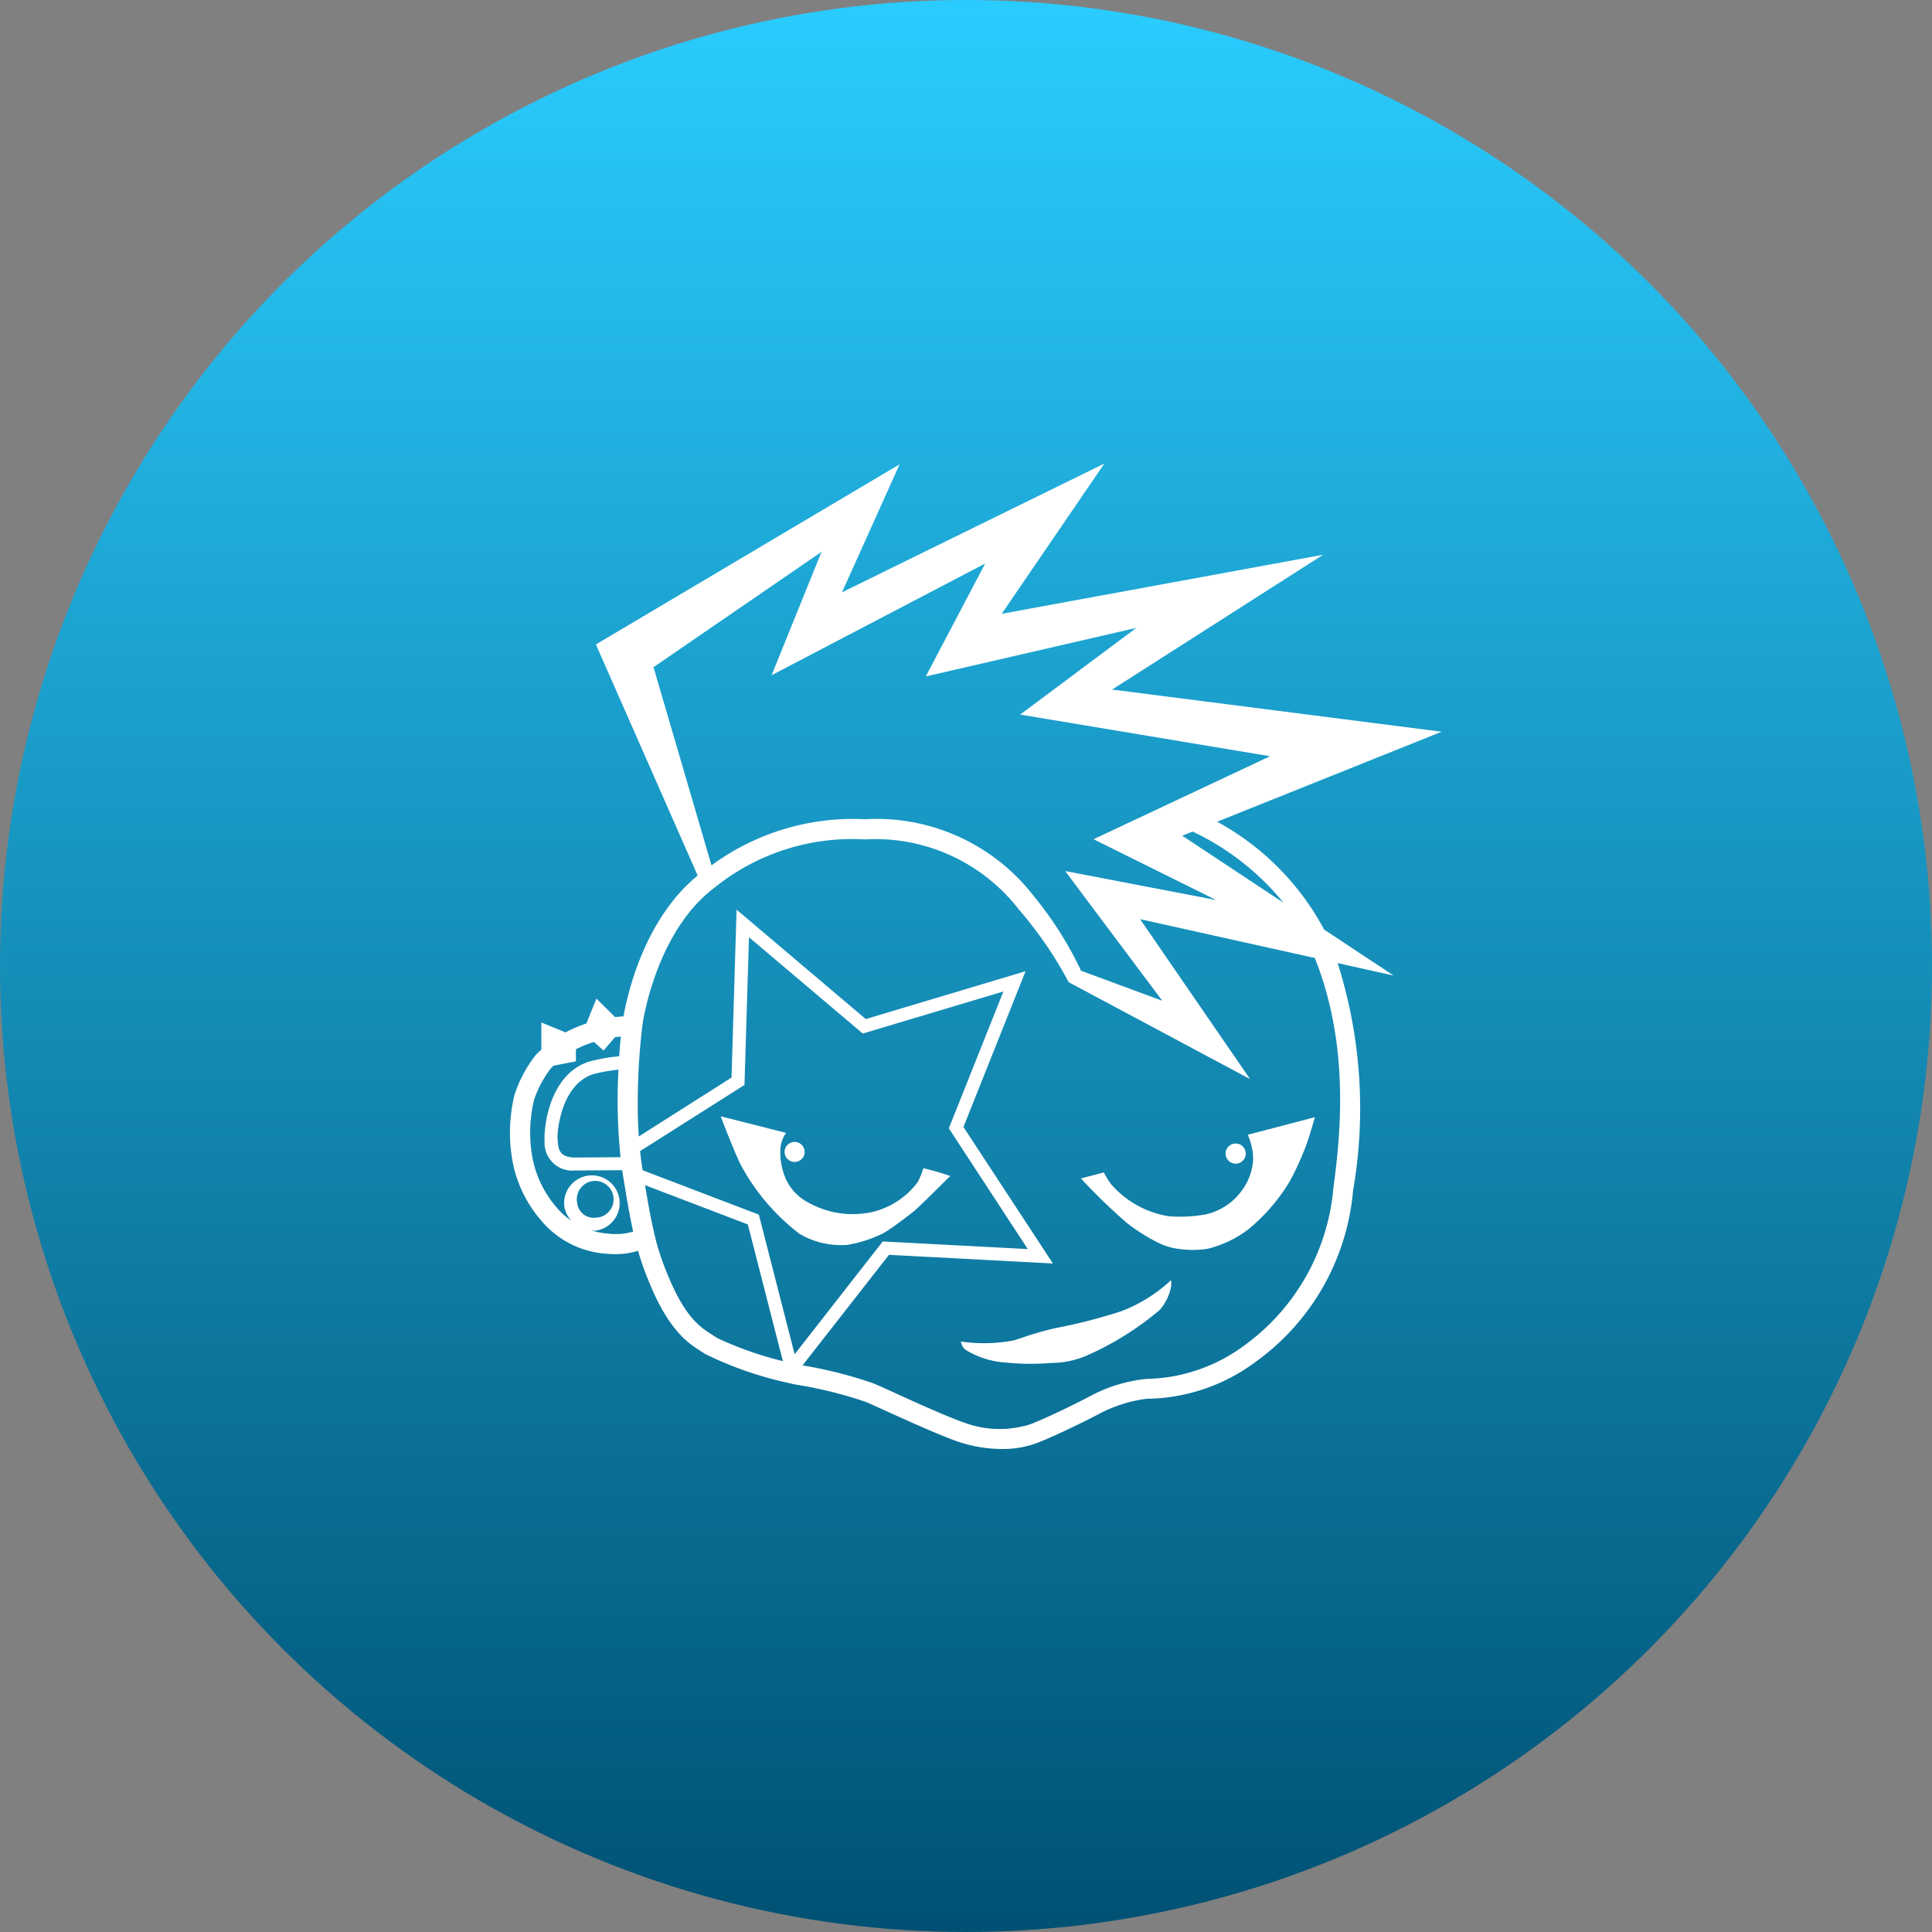 <svg id="Layer_1" data-name="Layer 1" xmlns="http://www.w3.org/2000/svg" xmlns:xlink="http://www.w3.org/1999/xlink" width="96" height="96" viewBox="0 0 96 96">
  <rect x="0" y="0" width="96" height="96" fill="#808080" stroke="none"/>
  <defs>
    <linearGradient id="linear-gradient" x1="48" y1="488" x2="48" y2="392" gradientTransform="translate(0 -392)" gradientUnits="userSpaceOnUse">
      <stop offset="0" stop-color="#005173"/>
      <stop offset="1" stop-color="#2accff"/>
    </linearGradient>
  </defs>
  <circle cx="48" cy="48" r="48" fill="url(#linear-gradient)"/>
  <g>
    <path d="M58.131,63.664a7.614,7.614,0,0,1-2.392,1.482,26.893,26.893,0,0,1-3.287.847c-1.165.262-1.693.509-2.116.618a7.908,7.908,0,0,1-2.59.048.682.682,0,0,0,.214.4,4.272,4.272,0,0,0,1.972.641,12.424,12.424,0,0,0,2.306.024,4.462,4.462,0,0,0,1.735-.356,14.882,14.882,0,0,0,3.659-2.282C58.3,64.3,58.25,63.427,58.131,63.664Z" fill="#fff"/>
    <path d="M65.784,46.183l-.043-.095a13.16,13.16,0,0,0-5.263-5.257l11.157-4.472L55.26,34.264l10.487-6.7L49.774,30.5l5.1-7.466L41.838,29.431,44.7,23.072l-15.09,8.95,5.057,11.484c-2.646,2.162-3.485,5.866-3.685,6.994-.121.009-.262.022-.416.041l-.93-.922-.5,1.24A6.514,6.514,0,0,0,28.1,51.3L26.9,50.807v1.348c-.093.089-.191.17-.279.269a6.37,6.37,0,0,0-1.059,1.988,7.981,7.981,0,0,0-.067,3.436,6.282,6.282,0,0,0,1.414,2.82A4.629,4.629,0,0,0,30.161,62.3c.152.012.3.018.442.018a3.648,3.648,0,0,0,1.1-.168,14.532,14.532,0,0,0,.54,1.532c.989,2.448,1.977,3.074,2.569,3.449.078.05.15.095.213.141a18.031,18.031,0,0,0,4.153,1.447l0,.014.008-.011c.211.048.4.087.566.112a20.587,20.587,0,0,1,3.266.826c.142.057.5.219.958.428,1.075.487,2.7,1.224,3.579,1.529A6.857,6.857,0,0,0,49.777,72a4.9,4.9,0,0,0,1.733-.292c.892-.34,2.513-1.136,3.132-1.468a6.847,6.847,0,0,1,2.336-.735,9.214,9.214,0,0,0,5.365-1.8,11.74,11.74,0,0,0,4.891-8.549,23.848,23.848,0,0,0-.767-11.3l2.783.618Zm-2.012-1.331-5.027-3.326.517-.207A12.955,12.955,0,0,1,63.772,44.852Zm-31.3-11.7,8.349-5.731L38.34,33.552,48.953,28,46,33.612,56.462,31.2l-5.771,4.307,12.42,2.07L54.338,41.7l6.089,3.02-7.5-1.439,4.825,6.445-4.034-1.491a17.858,17.858,0,0,0-2.331-3.684,9.879,9.879,0,0,0-8.411-3.844A11.858,11.858,0,0,0,35.355,43ZM28.682,59.786a.914.914,0,1,1,.893.721A.821.821,0,0,1,28.682,59.786ZM30.237,61.3a3.887,3.887,0,0,1-.862-.165,1.633,1.633,0,0,0,.2.018,1.38,1.38,0,1,0-1.544-1.371,1.271,1.271,0,0,0,.358.867,3.091,3.091,0,0,1-.687-.6,5.354,5.354,0,0,1-1.23-2.44,7.026,7.026,0,0,1,.057-2.932,5.345,5.345,0,0,1,.844-1.594c.043-.048.091-.086.135-.131l1.107-.213v-.6a5.492,5.492,0,0,1,.9-.365l.477.428.564-.661c.1-.014.2-.027.292-.036-.026.263-.054.6-.08.979a9,9,0,0,0-1.494.265c-2.036.652-2.262,3.4-2.213,3.959a1.376,1.376,0,0,0,1.521,1.452c.206,0,1.3-.008,2.335-.016,0,.018,0,.036.007.054.213,1.347.379,2.278.537,3A3.083,3.083,0,0,1,30.237,61.3Zm.6-3.8c-1.012.008-2.051.016-2.252.016-.814,0-.846-.45-.873-.848l-.008-.092c-.028-.319.168-2.688,1.773-3.2a8.01,8.01,0,0,1,1.255-.224A27.311,27.311,0,0,0,30.835,57.5Zm4.773,8.971c-.079-.057-.168-.114-.266-.176-.523-.331-1.311-.831-2.18-2.983a13.034,13.034,0,0,1-.554-1.61l-.083-.341c-.145-.6-.294-1.372-.475-2.471l5.108,1.951L38.9,67.633A17.222,17.222,0,0,1,35.608,66.472Zm3.875.821-1.778-6.938-5.776-2.206c0-.036-.01-.063-.016-.1-.02-.129-.037-.261-.054-.392-.011-.086-.023-.172-.033-.259-.008-.066-.014-.133-.021-.2l5.186-3.286.223-7.342,5.656,4.788,6.987-2.091-2.712,6.8,3.923,6-7.206-.379Zm26.771-8.274a10.806,10.806,0,0,1-4.475,7.873,8.392,8.392,0,0,1-4.8,1.625,7.535,7.535,0,0,0-2.8.85c-.583.313-2.177,1.1-3.017,1.416a5.075,5.075,0,0,1-3.273-.1c-.837-.29-2.437-1.016-3.495-1.5-.48-.218-.851-.386-1-.445a21.483,21.483,0,0,0-3.483-.886l-.034-.007,4.293-5.492,8.147.429L47.873,56l3.086-7.74-7.938,2.377L36.6,45.2l-.251,8.344L31.742,56.47c-.028-.412-.045-.821-.052-1.22v0c0-.182,0-.361,0-.537v0a32.579,32.579,0,0,1,.219-3.666l.025-.2c.119-.73.875-4.7,3.544-6.719a10.878,10.878,0,0,1,7.49-2.418,9.009,9.009,0,0,1,7.653,3.476A19.481,19.481,0,0,1,53.1,48.8l.01-.007-.006.012,9.011,4.814-5.465-7.947,8.68,1.929C67.005,51.76,66.664,56.1,66.254,59.019Z" fill="#fff"/>
    <circle cx="39.484" cy="57.239" r="0.499" fill="#fff"/>
    <path d="M62.267,57.652a2.893,2.893,0,0,1-.571,1.521,3.034,3.034,0,0,1-1.758,1.164,7.008,7.008,0,0,1-1.878.095,4.8,4.8,0,0,1-2.852-1.592,4.206,4.206,0,0,1-.359-.583l-1.138.3a29.175,29.175,0,0,0,2.282,2.21,9.229,9.229,0,0,0,1.568.99,3.277,3.277,0,0,0,1.141.317,4.786,4.786,0,0,0,1.307-.024,5.487,5.487,0,0,0,2-.95A9.124,9.124,0,0,0,64.1,58.674a13.9,13.9,0,0,0,.808-1.783c.182-.5.427-1.378.427-1.378L62,56.386A3.012,3.012,0,0,1,62.267,57.652Z" fill="#fff"/>
    <path d="M61.4,57.821a.5.5,0,1,0-.5-.5A.5.5,0,0,0,61.4,57.821Z" fill="#fff"/>
    <polygon points="39.068 56.289 39.064 56.288 39.064 56.288 39.068 56.289 39.068 56.289" fill="#fff"/>
    <path d="M45.37,60.218c.308-.237,1.758-1.711,1.853-1.782a12.867,12.867,0,0,0-1.344-.388,3.287,3.287,0,0,1-.3.721,3.979,3.979,0,0,1-2.21,1.449,4.515,4.515,0,0,1-3.137-.428,2.517,2.517,0,0,1-1.164-1.164,3.278,3.278,0,0,1-.286-1.6,1.544,1.544,0,0,1,.278-.734l-3.248-.823s.759,2.011,1.069,2.543a10.624,10.624,0,0,0,2.852,3.3,4.069,4.069,0,0,0,2.353.547,6.247,6.247,0,0,0,1.83-.594C44.4,60.979,45.061,60.456,45.37,60.218Z" fill="#fff"/>
  </g>
</svg>
